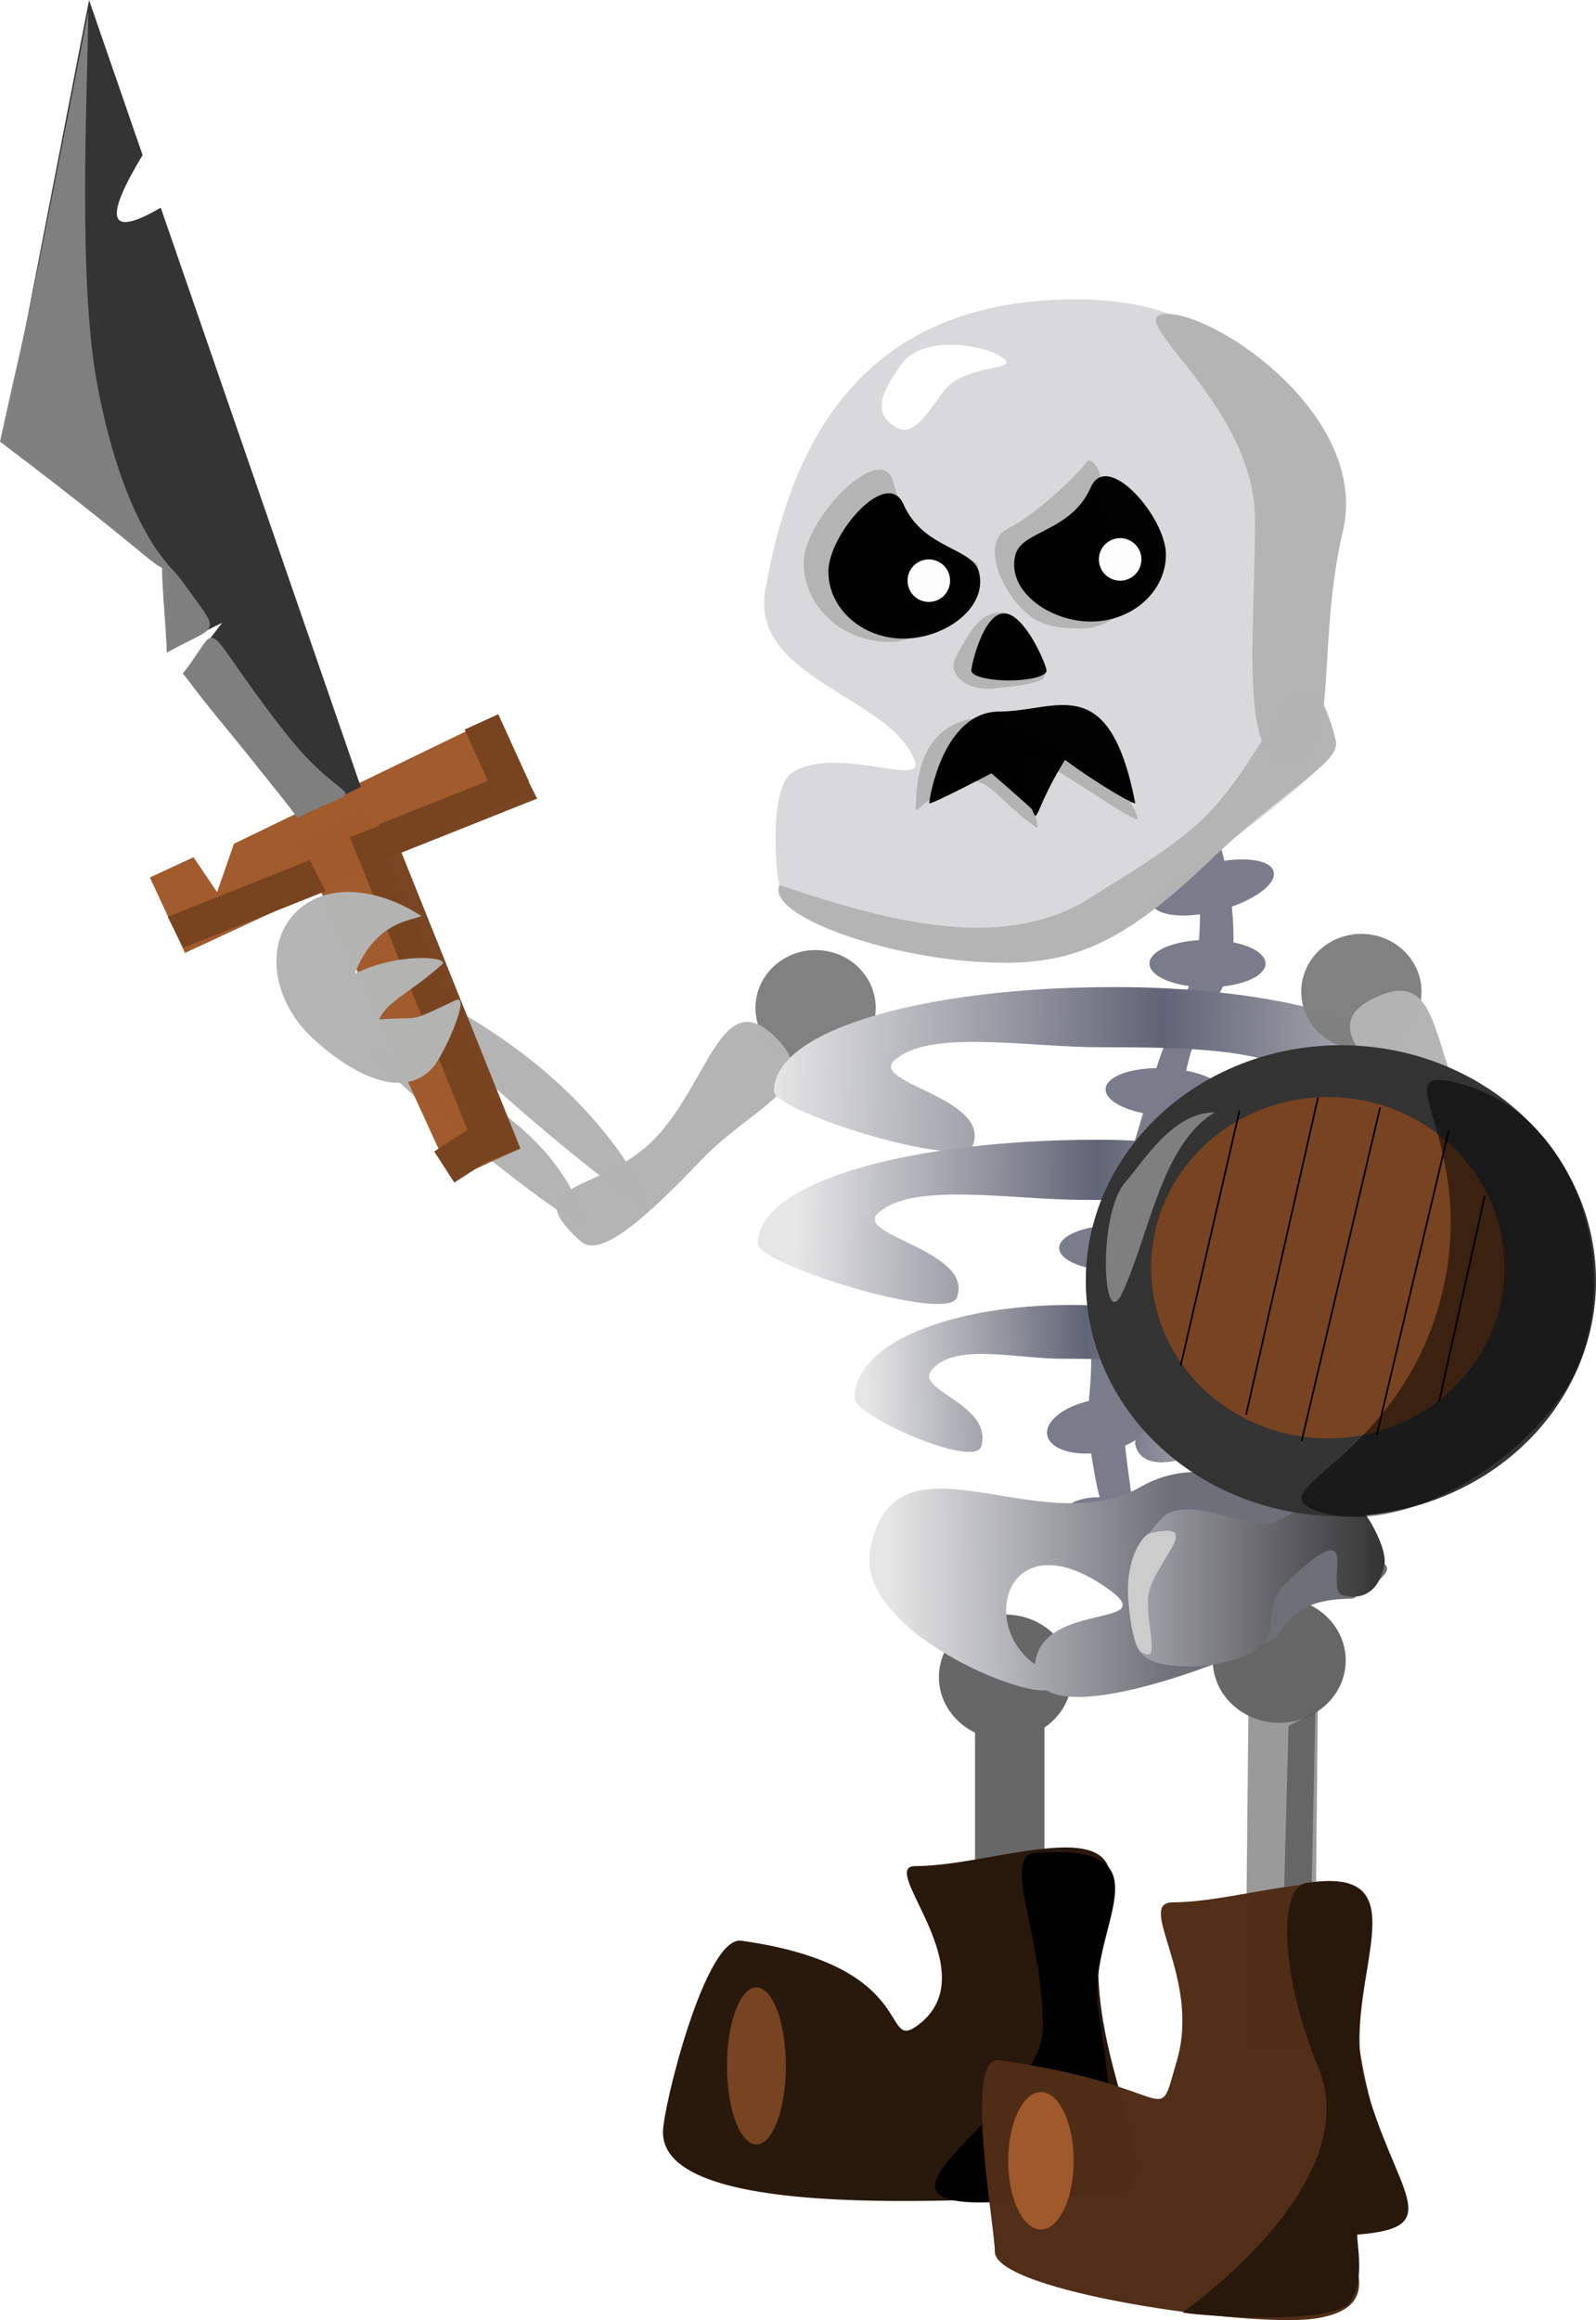 <?xml version="1.0" encoding="UTF-8" standalone="no"?>
<!-- Created with Inkscape (http://www.inkscape.org/) -->

<svg
   xmlns:dc="http://purl.org/dc/elements/1.1/"
   xmlns:cc="http://creativecommons.org/ns#"
   xmlns:rdf="http://www.w3.org/1999/02/22-rdf-syntax-ns#"
   xmlns:svg="http://www.w3.org/2000/svg"
   xmlns="http://www.w3.org/2000/svg"
   xmlns:xlink="http://www.w3.org/1999/xlink"
   xmlns:sodipodi="http://sodipodi.sourceforge.net/DTD/sodipodi-0.dtd"
   xmlns:inkscape="http://www.inkscape.org/namespaces/inkscape"
   width="985.909"
   height="1432.803"
   id="svg2"
   version="1.1"
   inkscape:version="0.48.2 r9819"
   sodipodi:docname="skeleton.svg"
   inkscape:export-filename="C:\Users\Stacey\Dropbox\DATAJUNK\Knight Night\skeleton.png"
   inkscape:export-xdpi="47.050747"
   inkscape:export-ydpi="47.050747">
  <defs
     id="defs4">
    <linearGradient
       id="linearGradient4043">
      <stop
         style="stop-color:#a5a6ae;stop-opacity:1;"
         offset="0"
         id="stop4045" />
      <stop
         style="stop-color:#333333;stop-opacity:1;"
         offset="1"
         id="stop4047" />
    </linearGradient>
    <linearGradient
       id="linearGradient3913">
      <stop
         style="stop-color:#e6e6e6;stop-opacity:1;"
         offset="0"
         id="stop3915" />
      <stop
         id="stop3921"
         offset="1"
         style="stop-color:#6d6f79;stop-opacity:1;" />
    </linearGradient>
    <linearGradient
       id="linearGradient4207">
      <stop
         style="stop-color:#e6e6e6;stop-opacity:1;"
         offset="0"
         id="stop4209" />
      <stop
         id="stop4219"
         offset="0.5"
         style="stop-color:#616476;stop-opacity:1;" />
      <stop
         style="stop-color:#e6e6e6;stop-opacity:1;"
         offset="1"
         id="stop4211" />
    </linearGradient>
    <linearGradient
       inkscape:collect="always"
       xlink:href="#linearGradient4207"
       id="linearGradient4213"
       x1="210"
       y1="550.959"
       x2="690"
       y2="562.387"
       gradientUnits="userSpaceOnUse" />
    <linearGradient
       inkscape:collect="always"
       xlink:href="#linearGradient4207"
       id="linearGradient4215"
       x1="225.714"
       y1="646.518"
       x2="594.286"
       y2="653.66"
       gradientUnits="userSpaceOnUse" />
    <linearGradient
       inkscape:collect="always"
       xlink:href="#linearGradient4207"
       id="linearGradient4217"
       x1="254.286"
       y1="739.505"
       x2="527.143"
       y2="732.362"
       gradientUnits="userSpaceOnUse"
       gradientTransform="translate(14.142,2.02)" />
    <linearGradient
       inkscape:collect="always"
       xlink:href="#linearGradient3913"
       id="linearGradient4001"
       gradientUnits="userSpaceOnUse"
       gradientTransform="matrix(0.909,0,0,1,350.056,114.357)"
       x1="218.361"
       y1="863.397"
       x2="412.754"
       y2="861.377" />
    <linearGradient
       inkscape:collect="always"
       xlink:href="#linearGradient4043"
       id="linearGradient4049"
       x1="697.752"
       y1="973.607"
       x2="855.394"
       y2="973.607"
       gradientUnits="userSpaceOnUse" />
  </defs>
  <sodipodi:namedview
     id="base"
     pagecolor="#ffffff"
     bordercolor="#666666"
     borderopacity="1.0"
     inkscape:pageopacity="0.0"
     inkscape:pageshadow="2"
     inkscape:zoom="0.24748737"
     inkscape:cx="481.07685"
     inkscape:cy="441.63491"
     inkscape:document-units="px"
     inkscape:current-layer="layer10"
     showgrid="false"
     inkscape:window-width="500"
     inkscape:window-height="699"
     inkscape:window-x="10"
     inkscape:window-y="4"
     inkscape:window-maximized="0"
     fit-margin-top="0"
     fit-margin-left="0"
     fit-margin-right="0"
     fit-margin-bottom="0" />
  <g
     inkscape:groupmode="layer"
     id="layer4"
     inkscape:label="Legs"
     transform="translate(266.68,114.357)"
     sodipodi:insensitive="true">
    <rect
       style="fill:#666666;fill-opacity:0.992;stroke:none;display:inline"
       id="rect3150"
       width="42.857"
       height="268.571"
       x="335.642"
       y="915.769" />
    <path
       sodipodi:type="arc"
       style="fill:#666666;fill-opacity:0.992;stroke:none"
       id="path4006"
       sodipodi:cx="621.07141"
       sodipodi:cy="1035.6604"
       sodipodi:rx="41.07143"
       sodipodi:ry="38.57143"
       d="m 662.143,1035.66 a 41.071,38.571 0 1 1 -82.143,0 41.071,38.571 0 1 1 82.143,0 z"
       transform="translate(-266.68,-114.357)" />
    <g
       id="g4038"
       transform="matrix(1,0.01,-0.01,1,6.865,-13.907)">
      <rect
         y="892.362"
         x="507.143"
         height="268.571"
         width="42.857"
         id="rect3150-8"
         style="fill:#999999;fill-opacity:0.992;stroke:none;display:inline" />
      <path
         d="m 662.143,1035.66 a 41.071,38.571 0 1 1 -82.143,0 41.071,38.571 0 1 1 82.143,0 z"
         sodipodi:ry="38.57143"
         sodipodi:rx="41.07143"
         sodipodi:cy="1035.6604"
         sodipodi:cx="621.07141"
         id="path4006-2"
         style="fill:#666666;fill-opacity:0.992;stroke:none"
         sodipodi:type="arc"
         transform="translate(-95.19,-116.022)" />
      <path
         sodipodi:nodetypes="ccccc"
         inkscape:connector-curvature="0"
         id="rect3934"
         d="m 532.037,960.079 16.458,-8.614 -1.429,128.262 -17.173,6.875 z"
         style="opacity:0.5;fill:#333333;fill-opacity:1;stroke:none;display:inline" />
    </g>
  </g>
  <g
     inkscape:groupmode="layer"
     id="layer5"
     inkscape:label="Boots"
     transform="translate(266.68,114.357)"
     sodipodi:insensitive="true" />
  <g
     inkscape:groupmode="layer"
     id="layer6"
     inkscape:label="Arms"
     transform="translate(266.68,114.357)"
     style="display:inline"
     sodipodi:insensitive="true">
    <path
       sodipodi:type="arc"
       style="fill:#808080;fill-opacity:0.992;stroke:none"
       id="path3193"
       sodipodi:cx="225.71428"
       sodipodi:cy="539.50507"
       sodipodi:rx="37.142857"
       sodipodi:ry="35.714287"
       d="m 262.857,539.505 a 37.143,35.714 0 1 1 -74.286,0 37.143,35.714 0 1 1 74.286,0 z"
       transform="translate(11.429,-31.429)" />
    <path
       style="fill:#b3b3b3;fill-opacity:0.992;stroke:none"
       inkscape:transform-center-x="41.914682"
       inkscape:transform-center-y="66.25049"
       d="m 166.444,602.118 c -33.285,34.762 -62.152,61.189 -74.456,50.093 -41.253,-37.203 12.728,-28.822 46.013,-63.584 33.285,-34.762 41.201,-95.459 74.524,-62.299 30.035,29.888 -12.795,41.028 -46.081,75.789 z"
       id="path3213-5"
       inkscape:connector-curvature="0"
       sodipodi:nodetypes="sssss" />
    <path
       transform="matrix(-0.925,-0.809,0.756,-0.99,229.514,1808.226)"
       style="fill:#b3b3b3;fill-opacity:0.992;stroke:none"
       d="m 815.714,662.362 c 0,3.156 -44.483,16.741 -91.427,16.741 -46.944,0 -78.573,-13.585 -78.573,-16.741 0,-3.156 38.056,-5.714 85,-5.714 46.944,0 85,2.558 85,5.714 z"
       id="path3216-1"
       inkscape:connector-curvature="0"
       sodipodi:nodetypes="sssss" />
    <path
       transform="matrix(-0.774,-0.633,0.633,-0.774,173.328,1562.283)"
       style="fill:#b3b3b3;fill-opacity:0.992;stroke:none"
       inkscape:transform-center-x="-85"
       inkscape:transform-center-y="5.7142859"
       d="m 815.714,662.362 c 0,3.156 -50.83,21.688 -97.775,21.688 -46.944,0 -72.225,-18.533 -72.225,-21.688 0,-3.156 38.056,-5.714 85,-5.714 46.944,0 85,2.558 85,5.714 z"
       id="path3216-4-7"
       inkscape:connector-curvature="0"
       sodipodi:nodetypes="sssss" />
  </g>
  <g
     inkscape:groupmode="layer"
     id="layer7"
     inkscape:label="Sword"
     transform="translate(266.68,114.357)"
     sodipodi:insensitive="true">
    <rect
       style="fill:#a05a2c;fill-opacity:0.992;stroke:none"
       id="rect3309"
       width="45.714"
       height="231.429"
       x="-243.883"
       y="332.456"
       transform="matrix(0.909,-0.416,0.416,0.909,0,0)" />
    <path
       transform="matrix(0.907,-0.421,0.421,0.907,0,0)"
       style="fill:#a05a2c;fill-opacity:0.992;stroke:none"
       d="m -337.921,314.488 29.73,0.041 4.092,25.691 22.045,-22.725 181.277,-3.008 0,51.429 -237.143,0 z"
       id="rect3311"
       inkscape:connector-curvature="0"
       sodipodi:nodetypes="cccccccc" />
    <path
       transform="matrix(0.911,-0.412,0.412,0.911,0,0)"
       style="fill:#333333;fill-opacity:0.992;stroke:none"
       d="m -306.616,35.633 160.838,-227.038 -9.317,100.868 c -35.384,24.362 -43.257,38.343 -3.161,34.224 l -34.813,376.906 -43.069,1.215 -28.087,-110.094 34.852,-18.808 -38.151,1.459 20.627,-43.75 z"
       id="rect3313"
       inkscape:connector-curvature="0"
       sodipodi:nodetypes="ccccccccccc" />
    <rect
       style="fill:#784421;fill-opacity:0.992;stroke:none"
       id="rect3393"
       width="26.073"
       height="217.486"
       x="-197.178"
       y="355.559"
       transform="matrix(0.929,-0.369,0.373,0.928,0,0)" />
    <rect
       style="fill:#784421;fill-opacity:0.992;stroke:none"
       id="rect3395"
       width="94.499"
       height="21.499"
       x="-208.931"
       y="356.139"
       transform="matrix(0.929,-0.37,0.454,0.891,0,0)" />
    <rect
       style="fill:#784421;fill-opacity:0.992;stroke:none"
       id="rect3395-5"
       width="94.499"
       height="21.499"
       x="-351.953"
       y="360.912"
       transform="matrix(0.929,-0.37,0.454,0.891,0,0)" />
    <rect
       style="fill:#784421;fill-opacity:0.992;stroke:none"
       id="rect3415"
       width="22.857"
       height="45.714"
       x="-120.726"
       y="314.505"
       transform="matrix(0.91,-0.414,0.414,0.91,0,0)" />
    <rect
       style="fill:#784421;fill-opacity:0.992;stroke:none"
       id="rect3415-2"
       width="22.857"
       height="45.714"
       x="501.882"
       y="276.871"
       transform="matrix(0.543,0.84,-0.84,0.543,0,0)" />
  </g>
  <g
     inkscape:groupmode="layer"
     id="layer2"
     inkscape:label="Neck"
     transform="translate(266.68,114.357)"
     sodipodi:insensitive="true">
    <path
       sodipodi:type="arc"
       style="fill:#7a7c8b;fill-opacity:1;stroke:none"
       id="path3081"
       sodipodi:cx="434.87067"
       sodipodi:cy="453.34174"
       sodipodi:rx="38.890873"
       sodipodi:ry="14.142136"
       d="m 473.762,453.342 a 38.891,14.142 0 1 1 -77.782,0 38.891,14.142 0 1 1 77.782,0 z"
       transform="matrix(0.968,-0.252,0.263,1.01,-57.727,85.409)" />
    <path
       sodipodi:type="arc"
       style="fill:#7a7c8b;fill-opacity:1;stroke:none"
       id="path3083"
       sodipodi:cx="437.39606"
       sodipodi:cy="503.84937"
       sodipodi:rx="29.294424"
       sodipodi:ry="11.111678"
       d="m 466.69,503.849 a 29.294,11.112 0 1 1 -58.589,0 29.294,11.112 0 1 1 58.589,0 z"
       transform="matrix(1.224,0,0,1.317,-56.116,-182.871)" />
    <path
       sodipodi:type="arc"
       style="fill:#7a7c8b;fill-opacity:1;stroke:none"
       id="path3085"
       sodipodi:cx="421.23361"
       sodipodi:cy="564.4585"
       sodipodi:rx="33.335033"
       sodipodi:ry="12.121831"
       d="m 454.569,564.458 a 33.335,12.122 0 1 1 -66.67,0 33.335,12.122 0 1 1 66.67,0 z"
       transform="matrix(1.105,0.057,-0.063,1.209,23.238,-146.421)" />
    <path
       sodipodi:type="arc"
       style="fill:#7a7c8b;fill-opacity:1;stroke:none"
       id="path3091"
       sodipodi:cx="375.77673"
       sodipodi:cy="653.85699"
       sodipodi:rx="36.36549"
       sodipodi:ry="13.637059"
       d="m 412.142,653.857 a 36.365,13.637 0 1 1 -72.731,0 36.365,13.637 0 1 1 72.731,0 z"
       transform="matrix(1,0,0,1.044,48.212,-26.265)" />
    <path
       sodipodi:type="arc"
       style="fill:#7a7c8b;fill-opacity:1;stroke:none"
       id="path3093"
       sodipodi:cx="349.00769"
       sodipodi:cy="706.38495"
       sodipodi:rx="35.860416"
       sodipodi:ry="13.637059"
       d="m 384.868,706.385 a 35.86,13.637 0 1 1 -71.721,0 35.86,13.637 0 1 1 71.721,0 z"
       transform="matrix(1,0,0,1.044,68.631,-29.343)" />
    <path
       sodipodi:type="arc"
       style="fill:#7a7c8b;fill-opacity:1;stroke:none"
       id="path3095"
       sodipodi:cx="363.65491"
       sodipodi:cy="766.99408"
       sodipodi:rx="32.324883"
       sodipodi:ry="15.657365"
       d="m 395.98,766.994 a 32.325,15.657 0 1 1 -64.65,0 32.325,15.657 0 1 1 64.65,0 z"
       transform="matrix(0.985,-0.173,0.181,1.028,-84.963,40.703)" />
    <path
       sodipodi:type="arc"
       style="fill:#7a7c8b;fill-opacity:1;stroke:none"
       id="path3097"
       sodipodi:cx="387.89859"
       sodipodi:cy="821.03723"
       sodipodi:rx="22.223356"
       sodipodi:ry="10.101525"
       d="m 410.122,821.037 a 22.223,10.102 0 1 1 -44.447,0 22.223,10.102 0 1 1 44.447,0 z"
       transform="matrix(1,0,0,1.044,24.244,-36.366)" />
    <path
       style="fill:#7a7c8b;fill-opacity:1;stroke:none"
       d="m 468.012,538.744 c -4.249,16.183 -8.493,40.843 -14.468,59.67 -7.648,24.098 -16.019,36.451 -21.208,50.855 -5.734,15.916 -2.919,37.291 -7.207,62.059 -2.978,17.204 1.396,38.913 2.312,55.133 2.183,38.675 11.549,59.98 -1.572,57.365 -12.517,-2.494 -13.656,-10.62 -19.475,-46.319 -3.159,-19.384 2.288,-37.292 0.727,-59.18 -1.217,-17.066 4.64,-46.705 7.48,-64.002 3.245,-19.766 10.574,-37.348 16.446,-54.342 8.325,-24.087 14.238,-49.784 20.414,-65.762 7.071,-18.296 19.313,-42.587 21.438,-58.144 6.595,-48.28 -9.131,-77.986 2.522,-85.569 10.259,-6.677 23.71,58.711 18.832,89.053 -2.55,15.86 -21.012,39.264 -26.241,59.183 z"
       id="path4231"
       inkscape:connector-curvature="0"
       sodipodi:nodetypes="sssssssssssssss" />
  </g>
  <g
     inkscape:groupmode="layer"
     id="layer3"
     inkscape:label="Ribs"
     transform="translate(266.68,114.357)"
     style="display:inline"
     sodipodi:insensitive="true">
    <path
       style="fill:url(#linearGradient4213);fill-opacity:1;stroke:none"
       d="m 620,562.362 c 0,12.215 -124.4,64.86 -136.132,29.379 -4.538,-13.725 68.892,-27.834 56.187,-39.438 -21.373,-19.521 -78.119,-19.94 -127.197,-19.94 -45.874,0 -106.427,-11.541 -127.355,8.479 -14.207,13.591 59.761,23.07 48.868,51.896 -5.982,15.831 -122.942,-20.599 -122.942,-33.233 0,-38.66 95.598,-64.286 210,-64.286 114.402,0 198.571,28.483 198.571,67.143 z"
       id="path3118"
       inkscape:connector-curvature="0"
       sodipodi:nodetypes="sssssssss" />
    <path
       style="fill:url(#linearGradient4215);fill-opacity:1;stroke:none"
       d="m 538.571,670.909 c 0,12.215 -101.543,50.574 -113.275,15.093 -4.538,-13.725 68.892,-24.977 56.187,-36.581 -21.373,-19.521 -29.547,-22.798 -78.626,-22.798 -45.874,0 -106.427,-11.541 -127.355,8.479 -14.207,13.591 59.761,23.07 48.868,51.896 -5.982,15.831 -122.942,-20.599 -122.942,-33.233 0,-38.66 95.598,-64.286 210,-64.286 114.402,0 127.143,42.769 127.143,81.429 z"
       id="path3118-9"
       inkscape:connector-curvature="0"
       sodipodi:nodetypes="sssssssss" />
    <path
       style="fill:url(#linearGradient4217);fill-opacity:1;stroke:none"
       d="m 521.285,751.579 c 0,10.93 -79.164,58.035 -86.63,26.288 -2.888,-12.281 43.841,-24.905 35.755,-35.289 -13.601,-17.467 -49.712,-17.842 -80.944,-17.842 -29.193,0 -67.726,-10.327 -81.044,7.587 -9.041,12.161 38.029,20.643 31.098,46.436 -3.807,14.165 -78.236,-18.432 -78.236,-29.736 0,-34.592 60.835,-57.522 133.636,-57.522 72.801,0 126.364,25.486 126.364,60.078 z"
       id="path3118-4"
       inkscape:connector-curvature="0"
       sodipodi:nodetypes="sssssssss" />
  </g>
  <g
     inkscape:groupmode="layer"
     id="layer11"
     inkscape:label="Hips">
    <path
       style="fill:url(#linearGradient4001);fill-opacity:1;stroke:none;display:inline"
       d="m 856.769,968.148 c 1.006,3.607 -7.155,10.608 -20.845,19.027 -18.384,0.507 -35.187,2.163 -47.754,24.739 -66.485,30.1 -156.218,56.462 -148.498,13.523 6.662,-37.054 80.727,-19.506 43.412,-45.236 -59.374,-40.942 -78.678,20.753 -45.241,46.519 59.318,45.711 -111.936,-7.217 -100.254,-69.683 14.829,-79.294 104.639,-3.159 167.166,-38.888 43.048,-24.598 92.092,5.749 122.66,30.208 11.46,9.169 27.69,13.828 29.354,19.792 z"
       id="path3146"
       inkscape:connector-curvature="0"
       sodipodi:nodetypes="sccsssssss" />
  </g>
  <g
     inkscape:groupmode="layer"
     id="layer13"
     inkscape:label="Left Hip">
    <path
       style="fill:url(#linearGradient4049);fill-opacity:1.0;stroke:none"
       d="m 855.232,966.02 c -2.865,15.481 -12.229,22.713 -25.757,19.129 -12.851,-3.405 15.7,-56.548 -36.266,-6.385 -11.132,10.746 -5.556,28.233 -12.386,35.724 -10.424,11.434 -34.512,14.621 -45.848,14.621 -41.563,0 -32.917,-18.389 -35.971,-38.804 -2.378,-15.896 -3.735,-28.153 18.93,-52.922 13.253,-14.483 53.105,6.016 65.612,3.404 21.618,-4.515 27.374,-25.447 40.549,-22.376 15.628,3.643 33.174,36.596 31.136,47.609 z"
       id="path4003"
       inkscape:connector-curvature="0"
       sodipodi:nodetypes="ssssssssss" />
  </g>
  <g
     inkscape:groupmode="layer"
     id="layer8"
     inkscape:label="Hand"
     transform="translate(266.68,114.357)"
     sodipodi:insensitive="true">
    <path
       style="fill:#b3b3b3;fill-opacity:0.992;stroke:none"
       d="M 0.32,545.341 C -17.811,565.047 -48.732,549.626 -73.365,526.962 c -24.634,-22.664 -29.905,-57.013 -11.773,-76.719 18.131,-19.707 50.098,-17.298 78.682,1.013 -4.493,2.983 -28.001,2.34 -41.045,35.672 28.29,-13.717 58.761,-10.078 54.019,-5.831 -20.536,18.392 -33.795,22.517 -38.965,34.128 27.4,-2.244 15.156,3.275 47.298,-11.93 9.848,-4.659 -7.271,34.156 -14.53,42.046 z"
       id="path3282"
       inkscape:connector-curvature="0"
       sodipodi:nodetypes="sssccscss" />
  </g>
  <g
     inkscape:label="Head"
     inkscape:groupmode="layer"
     id="layer1"
     transform="translate(266.68,114.357)"
     sodipodi:insensitive="true">
    <path
       style="fill:#d8d8db;fill-opacity:0.992;stroke:none"
       d="m 539.421,270.504 c 0,102.652 89.099,33.742 -125.259,193.949 -47.38,35.411 -185.653,1.144 -198.609,-29.177 -3.333,-7.8 -7.3,-63.115 6.984,-72.445 26.856,-17.542 82.379,9.676 75.829,-7.52 C 283.292,315.737 196.77,304.71 206.071,250.301 223.368,149.117 273.032,70.494 398,70.494 c 124.968,0 141.421,97.358 141.421,200.01 z"
       id="path2985"
       inkscape:connector-curvature="0"
       sodipodi:nodetypes="ssssssss" />
    <path
       transform="translate(-266.68,-114.357)"
       style="fill:#b3b3b3;fill-opacity:1;stroke:none"
       d="m 703.014,506.047 c -6.077,0.294 -56.361,-37.147 -65.868,-37.591 -10.958,-0.512 4.83,34.966 3.568,42.919 -34.918,-24.286 -32.143,-46.501 -75,-10.714 0,-25.642 5.796,-57.857 46.429,-57.857 70.123,22.576 87.787,51.111 90.871,63.243 z"
       id="path4281"
       inkscape:connector-curvature="0"
       sodipodi:nodetypes="cscccc" />
    <path
       style="fill:#000000;fill-opacity:0.992;stroke:none"
       d="m 434.611,381.621 c 0.298,1.532 -21.002,-10.218 -43.418,-26.717 -18.874,30.594 -16.628,40.699 -20.221,30.758 -0.365,-1.01 -25.249,-22.453 -25.249,-22.453 0,0 -38.391,20.172 -38.391,18.413 0,-2.232 8.289,-56.569 43.437,-56.569 35.147,0 67.68,-26.475 83.843,56.569 z"
       id="path2988"
       inkscape:connector-curvature="0"
       sodipodi:nodetypes="scscsss" />
    <path
       style="fill:#b3b3b3;fill-opacity:0.992;stroke:none"
       d="m 444.716,225.744 c 9.017,5.715 -13.642,47.982 -42.931,47.982 -10.056,0 -23.518,-0.322 -33.222,-8.517 -18.559,-15.674 -28.742,-45.381 -12.74,-53.103 17.162,-8.282 43.171,-33.262 48.954,-41.319 2.259,-3.147 8.073,4.475 8.12,9.499 0.328,34.799 19.944,37.93 31.82,45.457 z"
       id="path3056-0"
       inkscape:connector-curvature="0"
       sodipodi:nodetypes="sssssss" />
    <path
       style="fill:#000000;fill-opacity:0.992;stroke:none"
       d="m 453.558,228.078 c 0,22.874 -20.804,41.416 -46.467,41.416 -25.663,0 -52.445,-19.338 -46.467,-41.416 4.018,-14.838 34.484,-14.057 46.467,-41.416 10.296,-23.507 46.467,18.543 46.467,41.416 z"
       id="path2991"
       inkscape:connector-curvature="0"
       sodipodi:nodetypes="sssss" />
    <path
       style="fill:#b3b3b3;fill-opacity:0.992;stroke:none"
       d="m 335.876,233.128 c 9.017,5.715 -23.744,48.992 -53.033,48.992 -29.289,0 -53.033,-21.935 -53.033,-48.992 0,-27.058 48.865,-77.507 55.558,-48.992 7.953,33.879 38.632,41.466 50.508,48.992 z"
       id="path3056"
       inkscape:connector-curvature="0"
       sodipodi:nodetypes="sssss" />
    <path
       style="fill:#000000;fill-opacity:0.992;stroke:none"
       d="m 245.044,238.61 c 0,22.874 20.804,41.416 46.467,41.416 25.663,0 52.445,-19.338 46.467,-41.416 -4.018,-14.838 -34.484,-14.057 -46.467,-41.416 -10.296,-23.507 -46.467,18.543 -46.467,41.416 z"
       id="path2991-7"
       inkscape:connector-curvature="0"
       sodipodi:nodetypes="sssss" />
    <path
       sodipodi:type="arc"
       style="fill:#ffffff;fill-opacity:0.992;stroke:none"
       id="path3030"
       sodipodi:cx="425.27423"
       sodipodi:cy="231.10817"
       sodipodi:rx="13.131983"
       sodipodi:ry="13.131983"
       d="m 438.406,231.108 a 13.132,13.132 0 1 1 -26.264,0 13.132,13.132 0 1 1 26.264,0 z" />
    <path
       transform="translate(-118.188,13.132)"
       sodipodi:type="arc"
       style="fill:#ffffff;fill-opacity:0.992;stroke:none"
       id="path3030-4"
       sodipodi:cx="425.27423"
       sodipodi:cy="231.10817"
       sodipodi:rx="13.131983"
       sodipodi:ry="13.131983"
       d="m 438.406,231.108 a 13.132,13.132 0 1 1 -26.264,0 13.132,13.132 0 1 1 26.264,0 z" />
    <path
       transform="translate(-12.122,1.515)"
       style="fill:#b3b3b3;fill-opacity:0.992;stroke:none"
       d="m 386.383,289.95 c 6.944,12.894 11.701,15.405 -27.779,19.445 -14.152,1.448 -29.589,-7.798 -22.223,-20.456 6.14,-10.552 12.792,-25.677 25.759,-26.517 14.197,-0.919 17.173,14.397 24.244,27.527 z"
       id="path3077"
       inkscape:connector-curvature="0"
       sodipodi:nodetypes="sssss" />
    <path
       style="fill:#000000;fill-opacity:0.992;stroke:none"
       d="m 379.817,299.799 c 0,3.347 -10.402,6.061 -23.234,6.061 -12.832,0 -23.234,-2.714 -23.234,-6.061 0,-3.347 7.372,-35.355 20.203,-35.355 12.832,0 26.264,32.008 26.264,35.355 z"
       id="path3050"
       inkscape:connector-curvature="0"
       sodipodi:nodetypes="sssss" />
  </g>
  <g
     inkscape:groupmode="layer"
     id="layer12"
     inkscape:label="Left Arm"
     sodipodi:insensitive="true">
    <path
       sodipodi:type="arc"
       style="fill:#808080;fill-opacity:0.992;stroke:none;display:inline"
       id="path3193-2"
       sodipodi:cx="225.71428"
       sodipodi:cy="539.50507"
       sodipodi:rx="37.142857"
       sodipodi:ry="35.714287"
       d="m 262.857,539.505 a 37.143,35.714 0 1 1 -74.286,0 37.143,35.714 0 1 1 74.286,0 z"
       transform="translate(615.252,72.929)" />
    <path
       transform="matrix(0.899,-0.438,0.438,0.899,75.77,419.917)"
       style="fill:#b3b3b3;fill-opacity:0.992;stroke:none;display:inline"
       inkscape:transform-center-x="-46.765656"
       inkscape:transform-center-y="62.857143"
       d="m 629.133,601.83 c 0,48.128 -2.572,87.18 -19.133,87.675 -55.526,1.66 -10.741,-29.62 -10.741,-77.748 0,-48.128 -36.261,-97.442 10.741,-96.538 42.364,0.815 19.133,38.483 19.133,86.61 z"
       id="path3213"
       inkscape:connector-curvature="0"
       sodipodi:nodetypes="sssss" />
    <g
       style="display:inline"
       id="g3236"
       inkscape:transform-center-x="87.472908"
       transform="matrix(-1,0.053,-0.025,-2.13,1584.184,2116.175)"
       inkscape:transform-center-y="4.640357">
      <path
         d="m 815.714,662.362 a 85,5.714 0 1 1 -170,0 85,5.714 0 1 1 170,0 z"
         sodipodi:ry="5.7142859"
         sodipodi:rx="85"
         sodipodi:cy="662.36218"
         sodipodi:cx="730.71429"
         id="path3216"
         style="fill:#b3b3b3;fill-opacity:0.992;stroke:none"
         sodipodi:type="arc" />
      <path
         inkscape:transform-center-y="5.7142859"
         inkscape:transform-center-x="-85"
         d="m 815.714,662.362 a 85,5.714 0 1 1 -170,0 85,5.714 0 1 1 170,0 z"
         sodipodi:ry="5.7142859"
         sodipodi:rx="85"
         sodipodi:cy="662.36218"
         sodipodi:cx="730.71429"
         id="path3216-4"
         style="fill:#b3b3b3;fill-opacity:0.992;stroke:none"
         sodipodi:type="arc"
         transform="translate(5,-17.143)" />
    </g>
    <path
       transform="translate(266.68,114.357)"
       style="fill:#b3b3b3;fill-opacity:0.992;stroke:none;display:inline"
       d="m 497.695,589.907 c 25.998,6.419 27.348,40.945 19.325,73.443 -8.023,32.498 -35.603,53.639 -61.601,47.22 -25.998,-6.419 -39.26,-35.604 -36.953,-69.472 4.777,2.504 15.518,23.424 51.016,18.83 -25.632,-18.206 -37.096,-46.672 -31.092,-44.556 26.001,9.159 35.995,18.8 48.662,17.749 -15.145,-22.944 -4.418,-14.864 -33.207,-35.731 -8.821,-6.394 33.443,-10.052 43.852,-7.482 z"
       id="path3282-1"
       inkscape:connector-curvature="0"
       sodipodi:nodetypes="sssccscss" />
  </g>
  <g
     inkscape:groupmode="layer"
     id="layer9"
     inkscape:label="Shield"
     transform="translate(266.68,114.357)"
     style="display:inline"
     sodipodi:insensitive="true">
    <path
       sodipodi:type="arc"
       style="fill:#333333;fill-opacity:0.992;stroke:none"
       id="path3318"
       sodipodi:cx="561.64484"
       sodipodi:cy="676.58545"
       sodipodi:rx="157.5838"
       sodipodi:ry="145.46196"
       d="m 719.229,676.585 a 157.584,145.462 0 1 1 -315.168,0 157.584,145.462 0 1 1 315.168,0 z" />
    <path
       sodipodi:type="arc"
       style="fill:#784421;fill-opacity:0.992;stroke:none"
       id="path3320"
       sodipodi:cx="555.58392"
       sodipodi:cy="672.5448"
       sodipodi:rx="90.913727"
       sodipodi:ry="80.812202"
       d="m 646.498,672.545 a 90.914,80.812 0 1 1 -181.827,0 90.914,80.812 0 1 1 181.827,0 z"
       transform="matrix(1.2,0,0,1.3,-113.137,-205.804)" />
    <path
       style="fill:none;stroke:#000000;stroke-width:1px;stroke-linecap:butt;stroke-linejoin:miter;stroke-opacity:1"
       d="m 499.015,571.53 c -36.365,157.584 -36.365,157.584 -36.365,157.584"
       id="path3324"
       inkscape:connector-curvature="0" />
    <path
       style="fill:none;stroke:#000000;stroke-width:1px;stroke-linecap:butt;stroke-linejoin:miter;stroke-opacity:1"
       d="M 547.503,563.448 503.056,759.418"
       id="path3326"
       inkscape:connector-curvature="0" />
    <path
       style="fill:none;stroke:#000000;stroke-width:1px;stroke-linecap:butt;stroke-linejoin:miter;stroke-opacity:1"
       d="M 585.888,569.509 537.401,775.58"
       id="path3328"
       inkscape:connector-curvature="0" />
    <path
       style="fill:none;stroke:#000000;stroke-width:1px;stroke-linecap:butt;stroke-linejoin:miter;stroke-opacity:1"
       d="M 628.315,583.651 C 583.868,771.54 583.868,771.54 583.868,771.54"
       id="path3330"
       inkscape:connector-curvature="0" />
    <path
       style="fill:none;stroke:#000000;stroke-width:1px;stroke-linecap:butt;stroke-linejoin:miter;stroke-opacity:1"
       d="M 650.538,624.058 C 622.254,751.337 622.254,751.337 622.254,751.337"
       id="path3332"
       inkscape:connector-curvature="0" />
  </g>
  <g
     inkscape:groupmode="layer"
     id="layer10"
     inkscape:label="Shinies"
     transform="translate(266.68,114.357)"
     style="display:inline">
    <path
       style="fill:#808080;fill-opacity:0.992;stroke:none"
       d="m 426.284,684.667 c -11.931,24.735 -14.932,-49.277 2.02,-68.69 11.375,-13.027 29.337,-43.437 55.558,-43.437 -33.276,19.623 -40.594,76.476 -57.579,112.127 z"
       id="path3340"
       inkscape:connector-curvature="0"
       sodipodi:nodetypes="cscc" />
    <path
       style="fill:#808080;fill-opacity:0.992;stroke:none"
       d="m -160.614,237.169 c -11.716,0 -2.425,-0.444 -106.066,-78.792 17.173,-79.115 9.497,-34.345 54.548,-265.67 -0.444,49.698 -6.676,165.235 5.561,230.598 16.879,90.157 47.041,113.366 45.957,113.865 z"
       id="path3343"
       inkscape:connector-curvature="0"
       sodipodi:nodetypes="cccsc" />
    <path
       style="fill:#808080;fill-opacity:0.992;stroke:none"
       d="m -145.967,255.857 c 15.89,21.263 10.826,17.083 -17.678,32.83 0,-10.321 -4.855,-60.037 -2.02,-55.558 4.795,7.576 -2.525,-8.806 19.698,22.728 z"
       id="path3346"
       inkscape:connector-curvature="0"
       sodipodi:nodetypes="ccsc" />
    <path
       style="fill:#808080;fill-opacity:0.992;stroke:none"
       d="m -91.419,336.922 c 41.195,52.991 56.283,29.547 8.586,53.791 -31.196,-41.55 -52.121,-63.141 -70.711,-89.398 25.473,-32.325 7.115,-35.153 62.124,35.608 z"
       id="path3349"
       inkscape:connector-curvature="0"
       sodipodi:nodetypes="sccs" />
    <path
       transform="matrix(0.768,-0.64,0.64,0.768,-155.591,332.575)"
       style="fill:#b3b3b3;fill-opacity:0.992;stroke:none"
       d="m 542.032,465.235 c -5.962,12.609 -41.335,2.608 -108.677,7.3 -79.008,5.505 -109.732,-8.004 -145.879,-41.209 -46.338,-42.567 -84.816,-108.913 -66.621,-117.518 42.361,69.261 81.796,118.517 138.904,128.548 22.777,2.501 48.061,7.866 79.031,7.866 67.505,0 139.195,-61.018 103.243,15.013 z"
       id="path3352"
       inkscape:connector-curvature="0"
       sodipodi:nodetypes="sssccss" />
    <path
       style="fill:#b3b3b3;fill-opacity:0.992;stroke:none"
       d="M 562.857,213.791 C 545.714,286.377 561.559,358.076 530,358.076 c -31.559,0 -21.429,-78.843 -21.429,-151.429 0,-72.586 -85.845,-127.143 -54.286,-127.143 31.559,0 125.255,63.643 108.571,134.286 z"
       id="path3357"
       inkscape:connector-curvature="0"
       sodipodi:nodetypes="ssscs" />
    <path
       style="fill:#ffffff;fill-opacity:0.992;stroke:none"
       d="m 315.884,127.716 c -12.996,17.864 -19.757,28.803 -31.241,20.448 -11.484,-8.355 -7.145,-20.106 5.851,-37.971 12.996,-17.864 50.841,-11.929 62.326,-3.574 11.484,8.355 -23.94,3.232 -36.936,21.096 z"
       id="path3360"
       inkscape:connector-curvature="0"
       sodipodi:nodetypes="sssss" />
    <path
       transform="translate(-266.68,-114.357)"
       style="opacity:0.5;fill:#000000;fill-opacity:1;stroke:none"
       d="m 974.632,843.932 c -22.401,51.877 -103.487,105.657 -157.68,90.173 -47.793,-13.655 49.979,-29.578 74.655,-138.661 20.867,-92.245 -38.956,-138.902 9.188,-126.539 75.716,19.443 99.568,115.439 73.838,175.026 z"
       id="path3931"
       inkscape:connector-curvature="0"
       sodipodi:nodetypes="sssss" />
    <path
       style="fill:#28170b;fill-opacity:0.992;stroke:none"
       d="m 417.143,1059.505 c -25.714,89.323 51.134,181.429 1.429,181.429 -49.706,0 -275.714,22.18 -275.714,-38.572 0,-15.472 26.173,-121.307 48.341,-118.223 112.308,15.623 85.368,70.599 109.856,51.612 42.213,-32.731 -25.928,-97.674 -2.482,-97.674 49.706,0 135.378,-36.952 118.571,21.429 z"
       id="path3171"
       inkscape:connector-curvature="0"
       sodipodi:nodetypes="sssssss" />
    <path
       style="fill:#000000;fill-opacity:1;stroke:none"
       d="m 411.891,1127.732 c 10.599,64.67 11.868,109.006 -10,112.143 -189.234,27.143 -24.286,-44.942 -24.286,-102.143 0,-57.201 -26.329,-106.399 -4.286,-107.857 86.377,-5.714 30.128,46.338 38.571,97.857 z"
       id="path4284"
       inkscape:connector-curvature="0"
       sodipodi:nodetypes="sssss" />
    <path
       style="fill:#502d16;fill-opacity:0.992;stroke:none"
       d="m 576.432,1081.868 c -25.714,89.323 51.134,181.429 1.429,181.429 -29.378,0 24.195,45.714 -32.233,54.202 -39.043,5.873 -197.767,-16.501 -197.767,-41.345 0,-15.472 -19.541,-121.307 2.626,-118.223 112.308,15.623 96.797,44.885 109.856,0.183 14.979,-51.273 -25.928,-97.674 -2.482,-97.674 49.706,0 135.378,-36.952 118.571,21.429 z"
       id="path3171-8"
       inkscape:connector-curvature="0"
       sodipodi:nodetypes="ssssssss" />
    <path
       style="fill:#28170b;fill-opacity:1;stroke:none"
       d="m 576.177,1170.589 c 18.604,69.535 52.432,90.714 -4.286,95 -1.474,0.111 6.068,31.087 -5.741,42.822 -14.237,14.147 -103.523,6.305 -102.162,5.191 2.674,-2.188 113.748,-79.414 83.617,-151.584 -23.254,-55.698 -25.084,-110.848 -7.143,-113.572 75.289,-11.428 19.721,62.369 35.714,122.143 z"
       id="path4287"
       inkscape:connector-curvature="0"
       sodipodi:nodetypes="sssssss" />
    <path
       sodipodi:type="arc"
       style="fill:#a05a2c;fill-opacity:0.992;stroke:none"
       id="path3387"
       sodipodi:cx="319.20819"
       sodipodi:cy="1220.0475"
       sodipodi:rx="20.203051"
       sodipodi:ry="42.426407"
       d="m 339.411,1220.047 a 20.203,42.426 0 1 1 -40.406,0 20.203,42.426 0 1 1 40.406,0 z"
       transform="translate(57.143,0)" />
    <path
       style="fill:#784421;fill-opacity:0.992;stroke:none"
       d="m 218.767,1161.459 c 0,26.779 -8.141,48.487 -18.183,48.487 -10.042,0 -18.183,-21.709 -18.183,-48.487 0,-26.779 8.141,-48.487 18.183,-48.487 10.042,0 18.183,21.709 18.183,48.487 z"
       id="path3389"
       inkscape:connector-curvature="0" />
  </g>
  <path
     style="fill:#cccccc;fill-opacity:0.992;stroke:none"
     d="m 709.127,988.336 c 0,21.2 7.388,38.891 -4.041,31.82 -2.847,-1.761 -6.415,-10.685 -8.081,-31.82 -2.081,-26.403 9.288,-40.506 13.132,-41.416 37.095,-8.786 -1.01,20.216 -1.01,41.416 z"
     id="path4051"
     inkscape:connector-curvature="0"
     sodipodi:nodetypes="sssss" />
</svg>

